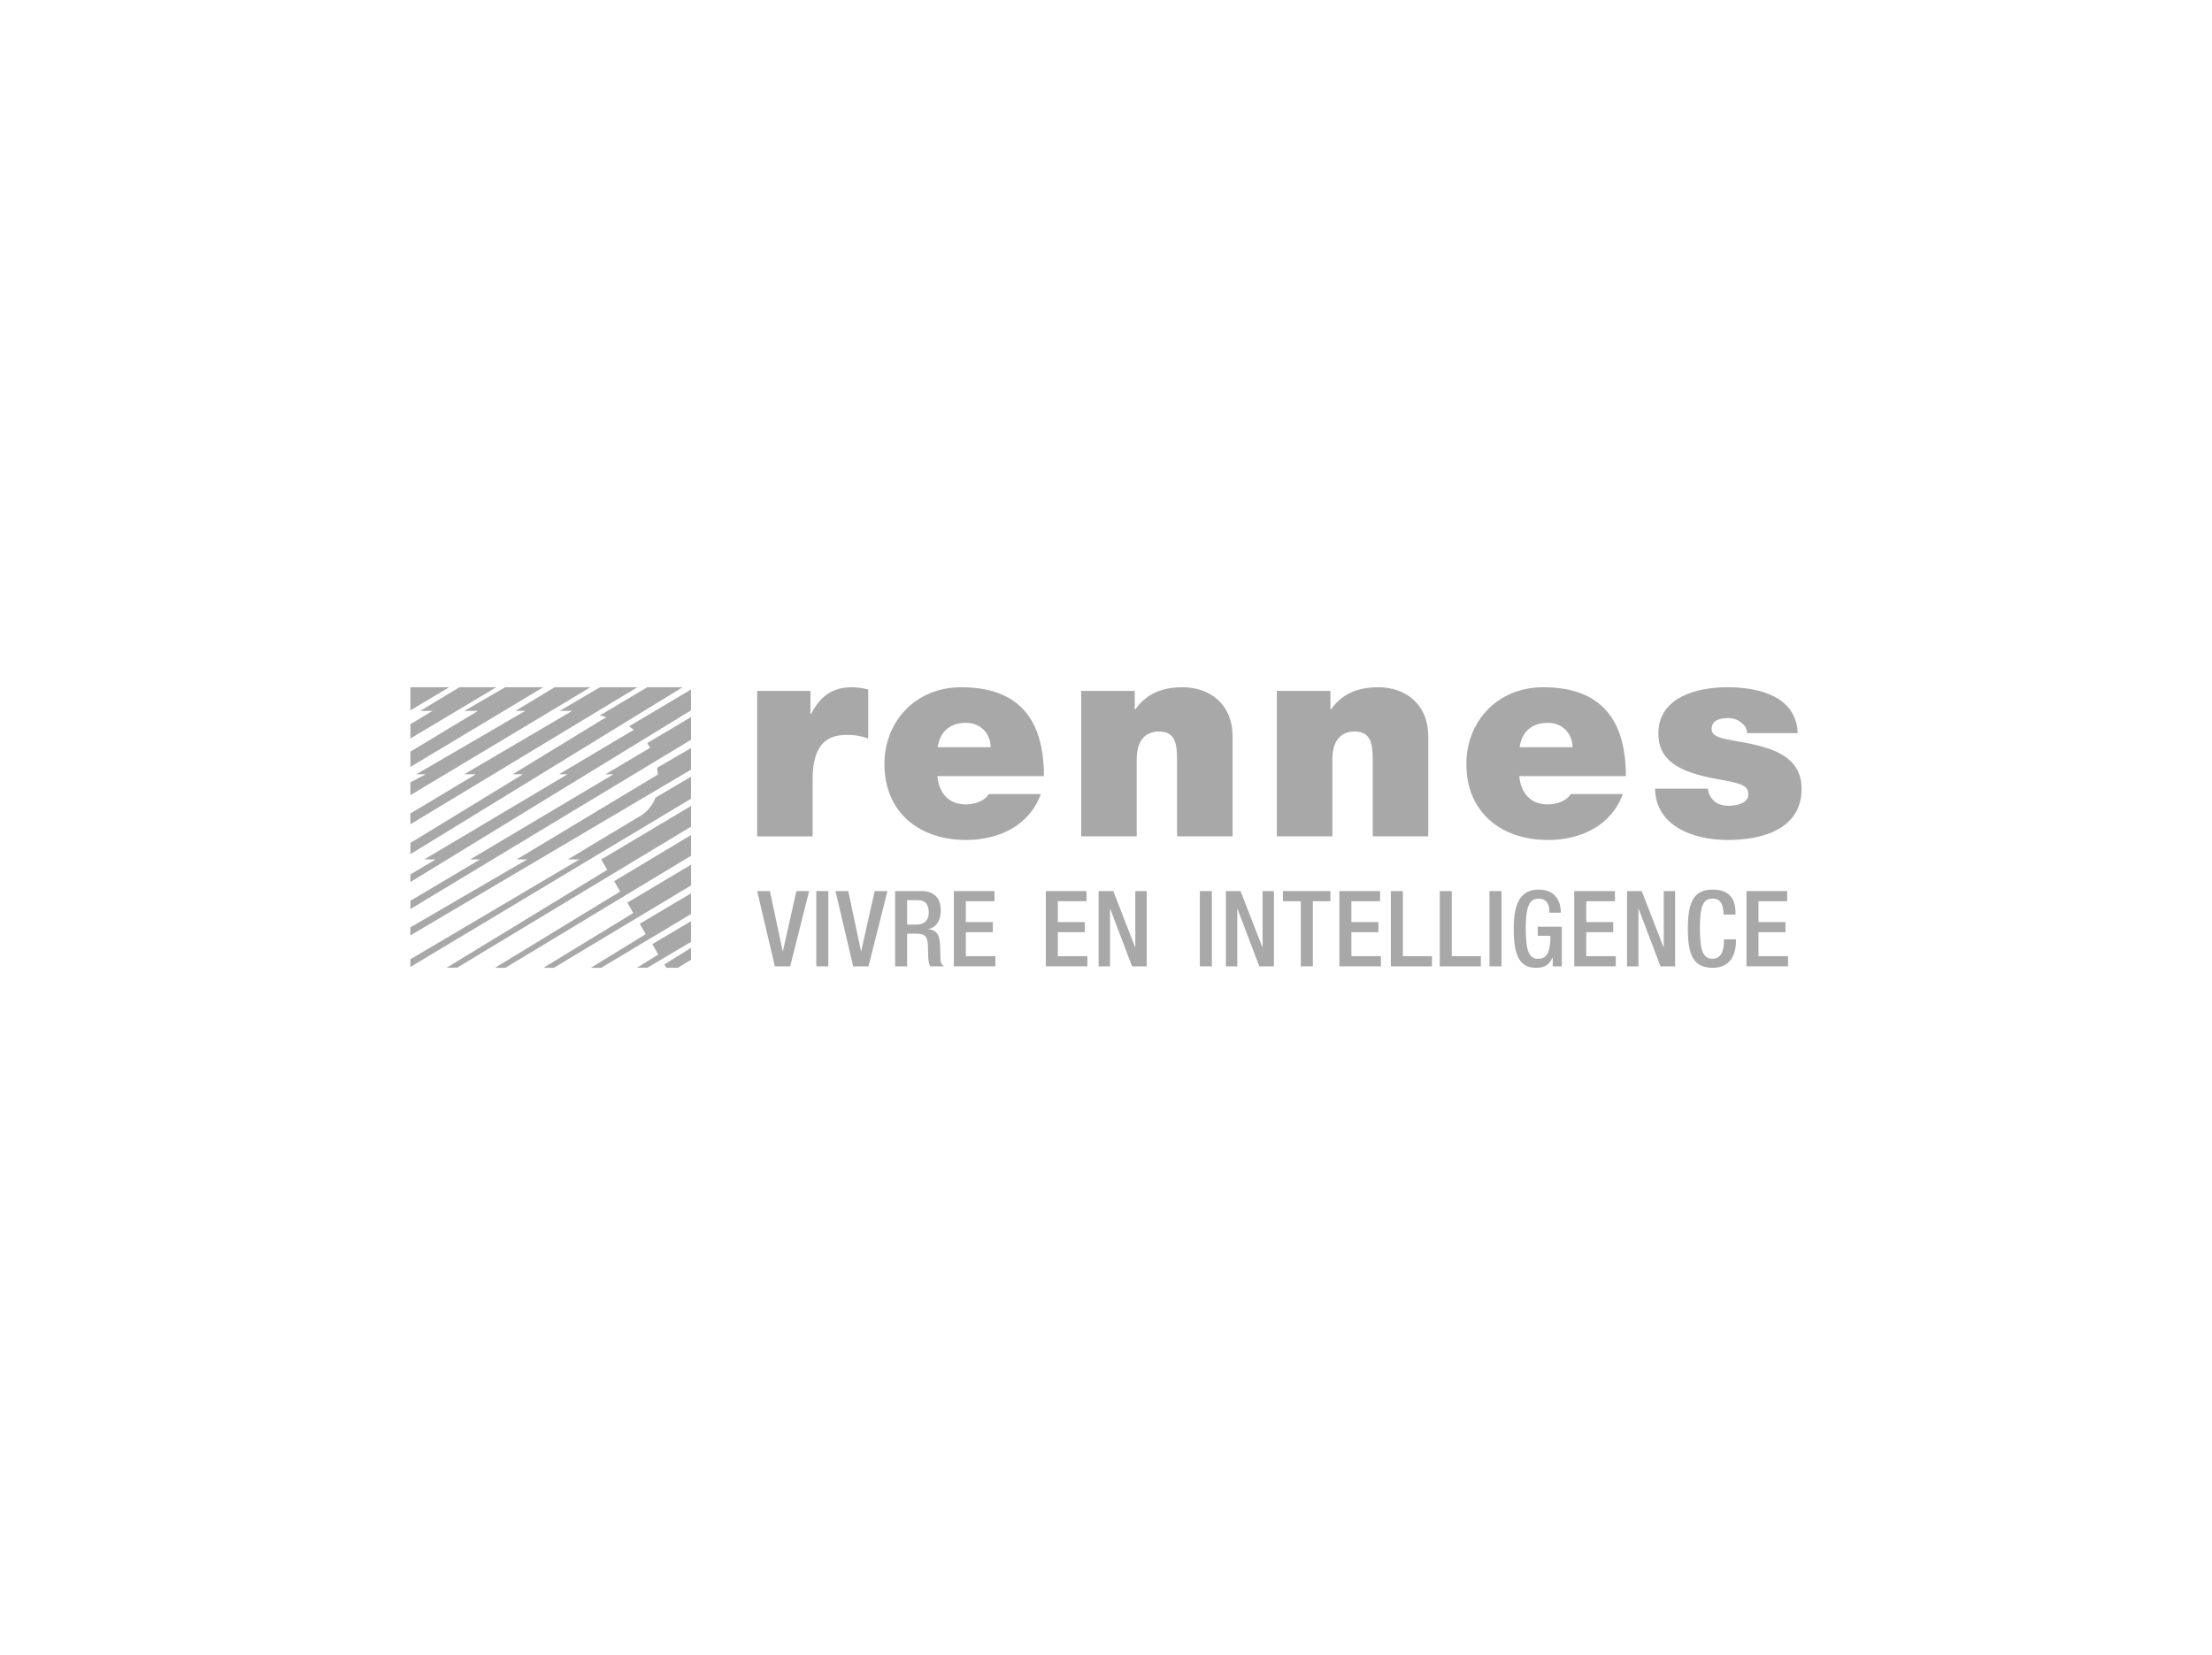 <?xml version="1.0" encoding="utf-8"?>

<!DOCTYPE svg PUBLIC "-//W3C//DTD SVG 1.1//EN" "http://www.w3.org/Graphics/SVG/1.1/DTD/svg11.dtd">
<svg version="1.1" id="Layer_30" xmlns="http://www.w3.org/2000/svg" xmlns:xlink="http://www.w3.org/1999/xlink" x="0px" y="0px"
	 width="159px" height="119px" viewBox="0 0 159 119" enable-background="new 0 0 159 119" xml:space="preserve">
<g>
	<g>
		<polygon fill="#A8A8A8" points="29.5,49.413 32.283,49.413 29.5,51.073 		"/>
		<polygon fill="#A8A8A8" points="30.202,51.115 33.024,49.413 35.671,49.413 29.5,53.096 29.5,52.071 31.085,51.115 		"/>
		<polygon fill="#A8A8A8" points="29.5,54.042 34.355,51.115 33.374,51.115 36.316,49.413 39.05,49.413 29.5,55.141 		"/>
		<polygon fill="#A8A8A8" points="37.044,51.115 39.875,49.413 42.439,49.413 29.5,57.173 29.5,56.25 30.602,55.673 29.92,55.673 
			37.751,51.115 		"/>
		<polygon fill="#A8A8A8" points="29.5,58.492 34.193,55.673 33.364,55.673 41.124,51.115 40.229,51.115 43.129,49.413 
			45.812,49.413 29.5,59.267 		"/>
		<path fill="#A8A8A8" d="M29.5,60.609l8.08-4.936h-0.73l6.739-4.117c-0.086-0.026-0.417-0.111-0.465-0.116l3.398-2.027h2.542
			L29.5,61.415V60.609z"/>
		<path fill="#A8A8A8" d="M40.174,55.673l5.386-3.202c-0.07-0.059-0.256-0.193-0.342-0.25l4.452-2.647v1.501L29.5,63.419v-0.549
			l1.812-1.076h-0.817l10.295-6.121H40.174z"/>
		<path fill="#A8A8A8" d="M33.795,61.794l10.297-6.121h-0.572l3.209-1.906c-0.048-0.091-0.177-0.294-0.204-0.342l3.146-1.868v1.632
			L29.5,65.361v-0.595l5.004-2.971H33.795z"/>
		<path fill="#A8A8A8" d="M29.5,67.256v-0.582l8.394-4.88h-0.752l10.156-6.109c-0.011-0.118-0.043-0.349-0.068-0.48l2.441-1.421
			v1.553L29.5,67.256z"/>
		<polygon fill="#A8A8A8" points="43.22,61.794 43.646,62.542 32.099,69.584 32.846,69.584 49.671,59.436 49.671,57.949 		"/>
		<polygon fill="#A8A8A8" points="44.146,63.356 44.573,64.105 35.581,69.585 36.327,69.585 49.673,61.528 49.673,60.04 		"/>
		<polygon fill="#A8A8A8" points="45.094,64.898 45.52,65.646 39.061,69.587 39.807,69.587 49.673,63.662 49.673,62.175 		"/>
		<polygon fill="#A8A8A8" points="45.987,66.416 46.414,67.165 42.468,69.587 43.213,69.587 49.673,65.718 49.673,64.23 		"/>
		<polygon fill="#A8A8A8" points="46.891,67.883 47.318,68.632 45.776,69.584 46.522,69.584 49.673,67.719 49.673,66.232 		"/>
		<path fill="#A8A8A8" d="M40.819,61.794l5.014-3.014c0.726-0.355,1.166-1.04,1.276-1.424l2.561-1.508v1.581L29.5,69.524v-0.553
			l12.148-7.177H40.819z"/>
		<polygon fill="#A8A8A8" points="47.754,69.346 47.898,69.584 48.72,69.584 49.671,69.014 49.671,68.15 		"/>
	</g>
	<g>
		<g>
			<path fill="#A8A8A8" d="M54.425,64.069h0.917l0.917,4.32h0.016l0.97-4.32h0.917l-1.363,5.411h-1.1L54.425,64.069z"/>
			<path fill="#A8A8A8" d="M58.676,64.069h0.864v5.411h-0.864V64.069z"/>
			<path fill="#A8A8A8" d="M60.055,64.069h0.917l0.917,4.32h0.015l0.97-4.32h0.917l-1.363,5.411h-1.099L60.055,64.069z"/>
			<path fill="#A8A8A8" d="M64.342,64.069h1.911c0.757,0,1.371,0.379,1.371,1.395c0,0.697-0.31,1.235-0.901,1.325v0.015
				c0.538,0.054,0.819,0.349,0.849,1.107c0.007,0.349,0.015,0.774,0.03,1.099c0.015,0.265,0.144,0.394,0.258,0.469h-0.979
				c-0.083-0.098-0.121-0.265-0.144-0.476c-0.03-0.327-0.022-0.63-0.038-1.024c-0.015-0.591-0.196-0.849-0.788-0.849h-0.706v2.349
				h-0.864V64.069z M65.897,66.48c0.552,0,0.863-0.334,0.863-0.879c0-0.576-0.25-0.879-0.818-0.879h-0.736v1.759H65.897z"/>
			<path fill="#A8A8A8" d="M68.563,64.069h2.925v0.729h-2.062v1.5h1.94v0.727h-1.94v1.728h2.122v0.727h-2.985V64.069z"/>
			<path fill="#A8A8A8" d="M75.173,64.069h2.925v0.729h-2.061v1.5h1.94v0.727h-1.94v1.728h2.122v0.727h-2.986V64.069z"/>
			<path fill="#A8A8A8" d="M78.969,64.069h1.054l1.568,4.032h0.016v-4.032h0.818v5.411h-1.053l-1.569-4.137h-0.015v4.137h-0.818
				V64.069z"/>
			<path fill="#A8A8A8" d="M86.246,64.069h0.863v5.411h-0.863V64.069z"/>
			<path fill="#A8A8A8" d="M88.117,64.069h1.053l1.569,4.032h0.016v-4.032h0.817v5.411H90.52l-1.57-4.137h-0.014v4.137h-0.818
				V64.069z"/>
			<path fill="#A8A8A8" d="M93.504,64.798h-1.288v-0.729h3.417v0.729h-1.267v4.682h-0.863V64.798z"/>
			<path fill="#A8A8A8" d="M96.277,64.069h2.925v0.729h-2.062v1.5h1.941v0.727h-1.941v1.728h2.123v0.727h-2.986V64.069z"/>
			<path fill="#A8A8A8" d="M99.974,64.069h0.865v4.684h2.091v0.727h-2.956V64.069z"/>
			<path fill="#A8A8A8" d="M103.49,64.069h0.863v4.684h2.092v0.727h-2.955V64.069z"/>
			<path fill="#A8A8A8" d="M107.065,64.069h0.864v5.411h-0.864V64.069z"/>
			<path fill="#A8A8A8" d="M111.612,68.852h-0.015c-0.236,0.5-0.546,0.735-1.182,0.735c-1.183,0-1.608-0.879-1.608-2.812
				c0-1.932,0.547-2.811,1.797-2.811c1.356,0,1.584,1.069,1.584,1.561v0.099h-0.818v-0.129c0-0.401-0.167-0.88-0.758-0.88
				c-0.614,0-0.941,0.41-0.941,2.138c0,1.743,0.29,2.183,0.873,2.183c0.659,0.007,0.902-0.471,0.902-1.652h-0.911v-0.653h1.729
				v2.849h-0.652V68.852z"/>
			<path fill="#A8A8A8" d="M113.157,64.069h2.925v0.729h-2.061v1.5h1.94v0.727h-1.94v1.728h2.122v0.727h-2.986V64.069z"/>
			<path fill="#A8A8A8" d="M116.954,64.069h1.052l1.569,4.032h0.016v-4.032h0.818v5.411h-1.053l-1.569-4.137h-0.015v4.137h-0.819
				V64.069z"/>
			<path fill="#A8A8A8" d="M124.781,67.54v0.114c0,0.977-0.395,1.932-1.668,1.932c-1.364,0-1.789-0.879-1.789-2.812
				c0-1.932,0.425-2.811,1.796-2.811c1.538,0,1.629,1.137,1.629,1.698v0.098h-0.863v-0.091c0-0.5-0.152-1.075-0.773-1.054
				c-0.636,0-0.924,0.395-0.924,2.138c0,1.743,0.288,2.183,0.924,2.183c0.72,0,0.804-0.804,0.804-1.304V67.54H124.781z"/>
			<path fill="#A8A8A8" d="M125.538,64.069h2.925v0.729h-2.061v1.5h1.939v0.727h-1.939v1.728h2.122v0.727h-2.986V64.069z"/>
		</g>
		<g>
			<path fill="#A8A8A8" d="M54.425,49.675h3.829v1.673h0.041c0.645-1.249,1.491-1.934,2.942-1.934c0.403,0,0.785,0.06,1.168,0.161
				v3.526c-0.403-0.141-0.766-0.262-1.572-0.262c-1.572,0-2.419,0.927-2.419,3.164v4.131h-3.989V49.675z"/>
			<path fill="#A8A8A8" d="M67.381,55.801c0.101,1.189,0.786,2.036,2.035,2.036c0.646,0,1.35-0.242,1.673-0.747h3.727
				c-0.806,2.258-3.001,3.305-5.379,3.305c-3.346,0-5.864-1.975-5.864-5.46c0-3.043,2.216-5.521,5.52-5.521
				c4.152,0,5.945,2.317,5.945,6.387H67.381z M71.209,53.726c0-0.968-0.725-1.753-1.753-1.753c-1.188,0-1.874,0.624-2.056,1.753
				H71.209z"/>
			<path fill="#A8A8A8" d="M77.717,49.675h3.849v1.331h0.041c0.745-1.049,1.812-1.593,3.405-1.593c1.874,0,3.587,1.149,3.587,3.547
				v7.173h-3.991v-5.48c0-1.209-0.141-2.056-1.309-2.056c-0.686,0-1.593,0.343-1.593,2.015v5.521h-3.989V49.675z"/>
			<path fill="#A8A8A8" d="M91.781,49.675h3.849v1.331h0.041c0.745-1.049,1.813-1.593,3.405-1.593c1.874,0,3.586,1.149,3.586,3.547
				v7.173h-3.989v-5.48c0-1.209-0.141-2.056-1.31-2.056c-0.685,0-1.592,0.343-1.592,2.015v5.521h-3.99V49.675z"/>
			<path fill="#A8A8A8" d="M109.21,55.801c0.1,1.189,0.786,2.036,2.035,2.036c0.645,0,1.35-0.242,1.673-0.747h3.729
				c-0.808,2.258-3.004,3.305-5.382,3.305c-3.344,0-5.863-1.975-5.863-5.46c0-3.043,2.216-5.521,5.521-5.521
				c4.151,0,5.945,2.317,5.945,6.387H109.21z M113.037,53.726c0-0.968-0.724-1.753-1.752-1.753c-1.189,0-1.874,0.624-2.055,1.753
				H113.037z"/>
			<path fill="#A8A8A8" d="M125.59,52.718c-0.02-0.342-0.201-0.605-0.463-0.786c-0.241-0.201-0.563-0.302-0.887-0.302
				c-0.563,0-1.209,0.121-1.209,0.805c0,0.303,0.243,0.444,0.464,0.544c0.664,0.282,2.176,0.363,3.506,0.806
				c1.33,0.424,2.499,1.209,2.499,2.922c0,2.902-2.781,3.687-5.32,3.687c-2.458,0-5.158-0.988-5.218-3.687h3.808
				c0.021,0.363,0.182,0.665,0.484,0.926c0.2,0.182,0.584,0.303,1.067,0.303c0.525,0,1.35-0.202,1.35-0.806
				s-0.342-0.785-2.196-1.108c-3.042-0.524-4.271-1.491-4.271-3.284c0-2.64,2.841-3.325,4.937-3.325
				c2.257,0,4.977,0.625,5.078,3.304H125.59z"/>
		</g>
	</g>
</g>
</svg>
